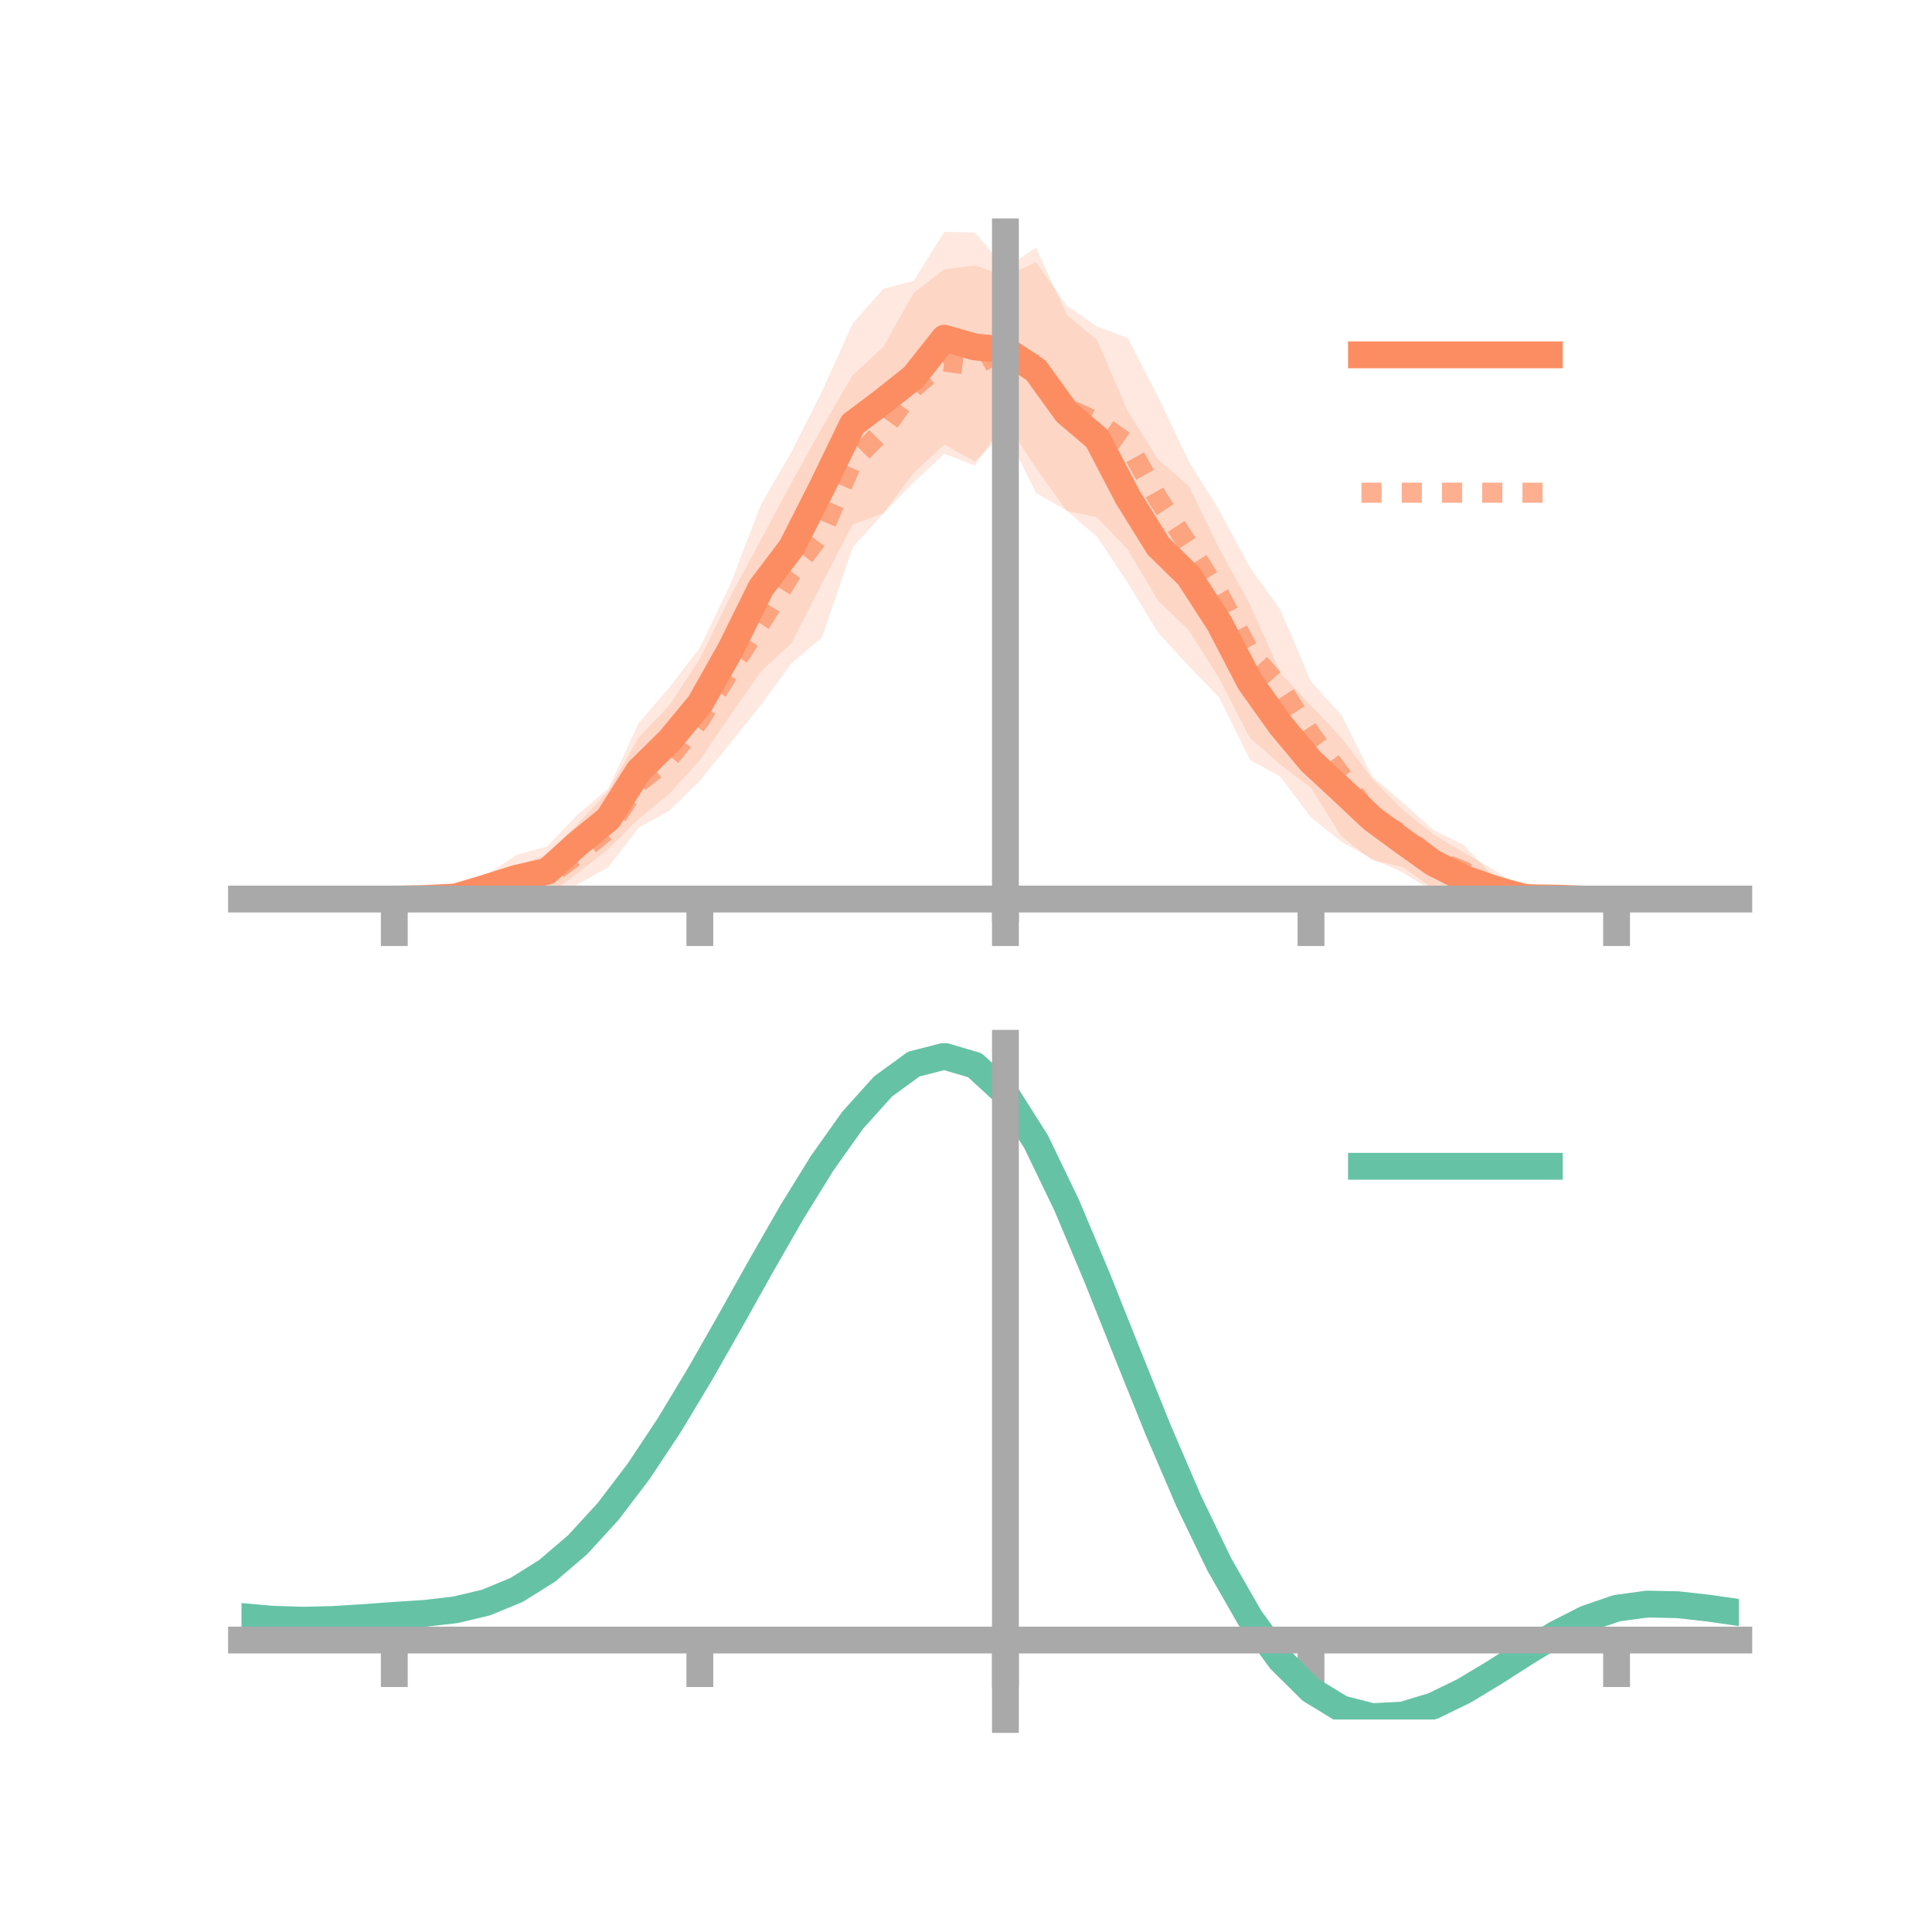 <?xml version="1.0" encoding="utf-8" standalone="no"?>
<!DOCTYPE svg PUBLIC "-//W3C//DTD SVG 1.1//EN"
  "http://www.w3.org/Graphics/SVG/1.1/DTD/svg11.dtd">
<!-- Created with matplotlib (https://matplotlib.org/) -->
<svg height="144pt" version="1.1" viewBox="0 0 144 144" width="144pt" xmlns="http://www.w3.org/2000/svg" xmlns:xlink="http://www.w3.org/1999/xlink">
 <defs>
  <style type="text/css">*{stroke-linecap:butt;stroke-linejoin:round;}</style>
 </defs>
 <g id="figure_1">
  <g id="patch_1">
   <path d="M 0 144 
L 144 144 
L 144 0 
L 0 0 
z
" style="fill:none;"/>
  </g>
  <g id="axes_1">
   <g id="patch_2">
    <path d="M 18 67.68 
L 129.6 67.68 
L 129.6 17.28 
L 18 17.28 
z
" style="fill:none;"/>
   </g>
   <g id="PolyCollection_1">
    <path clip-path="url(#pe38915baf0)" d="M 18 67.011 
L 18 67.011 
L 20.278 67.011 
L 22.555 67.011 
L 24.833 67.011 
L 27.11 67.011 
L 29.388 67.009 
L 31.665 66.805 
L 33.943 66.505 
L 36.22 65.23 
L 38.498 63.724 
L 40.776 63.091 
L 43.053 60.712 
L 45.331 58.785 
L 47.608 53.883 
L 49.886 51.252 
L 52.163 48.278 
L 54.441 43.549 
L 56.718 37.601 
L 58.996 33.667 
L 61.273 29.156 
L 63.551 24.121 
L 65.829 21.536 
L 68.106 20.923 
L 70.384 17.28 
L 72.661 17.333 
L 74.939 20.001 
L 77.216 18.45 
L 79.494 23.435 
L 81.771 25.359 
L 84.049 30.651 
L 86.327 34.252 
L 88.604 36.228 
L 90.882 40.914 
L 93.159 45.039 
L 95.437 50.169 
L 97.714 52.604 
L 99.992 55.002 
L 102.269 58.037 
L 104.547 60.359 
L 106.824 62.183 
L 109.102 63.553 
L 111.38 64.848 
L 113.657 66.313 
L 115.935 66.6 
L 118.212 66.946 
L 120.49 67.011 
L 122.767 67.011 
L 125.045 67.011 
L 127.322 67.011 
L 129.6 67.011 
L 129.6 67.011 
L 129.6 67.011 
L 127.322 67.011 
L 125.045 67.011 
L 122.767 67.011 
L 120.49 67.011 
L 118.212 67.078 
L 115.935 67.279 
L 113.657 67.511 
L 111.38 67.68 
L 109.102 67.381 
L 106.824 66.445 
L 104.547 65.03 
L 102.269 64.001 
L 99.992 62.749 
L 97.714 60.928 
L 95.437 57.902 
L 93.159 56.629 
L 90.882 52.001 
L 88.604 49.651 
L 86.327 47.163 
L 84.049 43.433 
L 81.771 40.004 
L 79.494 38.059 
L 77.216 36.737 
L 74.939 32.159 
L 72.661 34.39 
L 70.384 33.135 
L 68.106 35.243 
L 65.829 38.256 
L 63.551 39.1 
L 61.273 43.458 
L 58.996 47.936 
L 56.718 50.03 
L 54.441 53.3 
L 52.163 56.648 
L 49.886 59.165 
L 47.608 61.022 
L 45.331 63.29 
L 43.053 65.07 
L 40.776 66.802 
L 38.498 67.192 
L 36.22 67.119 
L 33.943 67.206 
L 31.665 67.132 
L 29.388 67.012 
L 27.11 67.011 
L 24.833 67.011 
L 22.555 67.011 
L 20.278 67.011 
L 18 67.011 
z
" style="fill:#fc8d62;fill-opacity:0.2;"/>
   </g>
   <g id="PolyCollection_2">
    <path clip-path="url(#pe38915baf0)" d="M 18 67.011 
L 18 67.011 
L 20.278 67.011 
L 22.555 67.011 
L 24.833 67.011 
L 27.11 67.011 
L 29.388 67.01 
L 31.665 66.953 
L 33.943 66.371 
L 36.22 65.716 
L 38.498 64.54 
L 40.776 63.686 
L 43.053 61.426 
L 45.331 58.964 
L 47.608 54.964 
L 49.886 52.574 
L 52.163 49.103 
L 54.441 44.452 
L 56.718 40.227 
L 58.996 35.973 
L 61.273 31.875 
L 63.551 27.973 
L 65.829 25.868 
L 68.106 21.835 
L 70.384 20.077 
L 72.661 19.786 
L 74.939 20.594 
L 77.216 19.554 
L 79.494 22.767 
L 81.771 24.346 
L 84.049 25.183 
L 86.327 29.611 
L 88.604 34.388 
L 90.882 38.065 
L 93.159 42.297 
L 95.437 45.465 
L 97.714 50.805 
L 99.992 53.308 
L 102.269 57.881 
L 104.547 59.798 
L 106.824 61.856 
L 109.102 62.986 
L 111.38 65.413 
L 113.657 65.777 
L 115.935 66.305 
L 118.212 66.945 
L 120.49 67.011 
L 122.767 67.011 
L 125.045 67.011 
L 127.322 67.011 
L 129.6 67.011 
L 129.6 67.011 
L 129.6 67.011 
L 127.322 67.011 
L 125.045 67.011 
L 122.767 67.011 
L 120.49 67.011 
L 118.212 67.056 
L 115.935 67.398 
L 113.657 67.488 
L 111.38 67.323 
L 109.102 66.899 
L 106.824 66.249 
L 104.547 64.615 
L 102.269 64.127 
L 99.992 62.348 
L 97.714 58.723 
L 95.437 56.991 
L 93.159 54.998 
L 90.882 50.576 
L 88.604 46.967 
L 86.327 44.77 
L 84.049 40.949 
L 81.771 38.554 
L 79.494 38.069 
L 77.216 34.877 
L 74.939 31.373 
L 72.661 34.701 
L 70.384 33.819 
L 68.106 35.948 
L 65.829 38.279 
L 63.551 40.796 
L 61.273 47.494 
L 58.996 49.431 
L 56.718 52.533 
L 54.441 55.375 
L 52.163 58.186 
L 49.886 60.426 
L 47.608 61.684 
L 45.331 64.64 
L 43.053 65.929 
L 40.776 67.037 
L 38.498 66.536 
L 36.22 67.324 
L 33.943 67.352 
L 31.665 67.042 
L 29.388 67.011 
L 27.11 67.011 
L 24.833 67.011 
L 22.555 67.011 
L 20.278 67.011 
L 18 67.011 
z
" style="fill:#fc8d62;fill-opacity:0.2;"/>
   </g>
   <g id="matplotlib.axis_1">
    <g id="xtick_1">
     <g id="line2d_1">
      <defs>
       <path d="M 0 0 
L 0 3.5 
" id="m2890a710c4" style="stroke:#a9a9a9;stroke-width:2;"/>
      </defs>
      <g>
       <use style="fill:#a9a9a9;stroke:#a9a9a9;stroke-width:2;" x="29.388" xlink:href="#m2890a710c4" y="67.011"/>
      </g>
     </g>
    </g>
    <g id="xtick_2">
     <g id="line2d_2">
      <g>
       <use style="fill:#a9a9a9;stroke:#a9a9a9;stroke-width:2;" x="52.163" xlink:href="#m2890a710c4" y="67.011"/>
      </g>
     </g>
    </g>
    <g id="xtick_3">
     <g id="line2d_3">
      <g>
       <use style="fill:#a9a9a9;stroke:#a9a9a9;stroke-width:2;" x="74.939" xlink:href="#m2890a710c4" y="67.011"/>
      </g>
     </g>
    </g>
    <g id="xtick_4">
     <g id="line2d_4">
      <g>
       <use style="fill:#a9a9a9;stroke:#a9a9a9;stroke-width:2;" x="97.714" xlink:href="#m2890a710c4" y="67.011"/>
      </g>
     </g>
    </g>
    <g id="xtick_5">
     <g id="line2d_5">
      <g>
       <use style="fill:#a9a9a9;stroke:#a9a9a9;stroke-width:2;" x="120.49" xlink:href="#m2890a710c4" y="67.011"/>
      </g>
     </g>
    </g>
   </g>
   <g id="matplotlib.axis_2"/>
   <g id="line2d_6">
    <path clip-path="url(#pe38915baf0)" d="M 18 67.011 
L 20.278 67.011 
L 22.555 67.011 
L 24.833 67.011 
L 27.11 67.011 
L 29.388 67.011 
L 31.665 66.969 
L 33.943 66.856 
L 36.22 66.174 
L 38.498 65.458 
L 40.776 64.947 
L 43.053 62.891 
L 45.331 61.037 
L 47.608 57.452 
L 49.886 55.209 
L 52.163 52.463 
L 54.441 48.425 
L 56.718 43.815 
L 58.996 40.802 
L 61.273 36.307 
L 63.551 31.61 
L 65.829 29.896 
L 68.106 28.083 
L 70.384 25.208 
L 72.661 25.861 
L 74.939 26.08 
L 77.216 27.594 
L 79.494 30.747 
L 81.771 32.682 
L 84.049 37.042 
L 86.327 40.707 
L 88.604 42.939 
L 90.882 46.458 
L 93.159 50.834 
L 95.437 54.035 
L 97.714 56.766 
L 99.992 58.875 
L 102.269 61.019 
L 104.547 62.695 
L 106.824 64.314 
L 109.102 65.467 
L 111.38 66.264 
L 113.657 66.912 
L 115.935 66.94 
L 118.212 67.012 
L 120.49 67.011 
L 122.767 67.011 
L 125.045 67.011 
L 127.322 67.011 
L 129.6 67.011 
" style="fill:none;stroke:#fc8d62;stroke-linecap:square;stroke-width:2;"/>
   </g>
   <g id="line2d_7">
    <path clip-path="url(#pe38915baf0)" d="M 18 67.011 
L 20.278 67.011 
L 22.555 67.011 
L 24.833 67.011 
L 27.11 67.011 
L 29.388 67.011 
L 31.665 66.997 
L 33.943 66.862 
L 36.22 66.52 
L 38.498 65.538 
L 40.776 65.361 
L 43.053 63.677 
L 45.331 61.802 
L 47.608 58.324 
L 49.886 56.5 
L 52.163 53.644 
L 54.441 49.913 
L 56.718 46.38 
L 58.996 42.702 
L 61.273 39.685 
L 63.551 34.385 
L 65.829 32.074 
L 68.106 28.892 
L 70.384 26.948 
L 72.661 27.244 
L 74.939 25.984 
L 77.216 27.216 
L 79.494 30.418 
L 81.771 31.45 
L 84.049 33.066 
L 86.327 37.19 
L 88.604 40.678 
L 90.882 44.321 
L 93.159 48.647 
L 95.437 51.228 
L 97.714 54.764 
L 99.992 57.828 
L 102.269 61.004 
L 104.547 62.206 
L 106.824 64.053 
L 109.102 64.943 
L 111.38 66.368 
L 113.657 66.633 
L 115.935 66.851 
L 118.212 67.001 
L 120.49 67.011 
L 122.767 67.011 
L 125.045 67.011 
L 127.322 67.011 
L 129.6 67.011 
" style="fill:none;stroke:#fc8d62;stroke-dasharray:1.5,1.5;stroke-dashoffset:0;stroke-opacity:0.7;stroke-width:1.5;"/>
   </g>
   <g id="patch_3">
    <path d="M 74.939 67.68 
L 74.939 17.28 
" style="fill:none;stroke:#a9a9a9;stroke-linecap:square;stroke-linejoin:miter;stroke-width:2;"/>
   </g>
   <g id="patch_4">
    <path d="M 129.6 67.68 
L 129.6 17.28 
" style="fill:none;"/>
   </g>
   <g id="patch_5">
    <path d="M 18 67.011 
L 129.6 67.011 
" style="fill:none;stroke:#a9a9a9;stroke-linecap:square;stroke-linejoin:miter;stroke-width:2;"/>
   </g>
   <g id="patch_6">
    <path d="M 18 17.28 
L 129.6 17.28 
" style="fill:none;"/>
   </g>
   <g id="legend_1">
    <g id="line2d_8">
     <path d="M 101.475 26.449 
L 115.475 26.449 
" style="fill:none;stroke:#fc8d62;stroke-linecap:square;stroke-width:2;"/>
    </g>
    <g id="line2d_9"/>
    <g id="text_1">
     <!--   -->
     <g transform="translate(121.075 28.899)scale(0.07 -0.07)">
      <defs>
       <path id="DejaVuSans-32"/>
      </defs>
      <use xlink:href="#DejaVuSans-32"/>
     </g>
    </g>
    <g id="line2d_10">
     <path d="M 101.475 36.724 
L 115.475 36.724 
" style="fill:none;stroke:#fc8d62;stroke-dasharray:1.5,1.5;stroke-dashoffset:0;stroke-opacity:0.7;stroke-width:1.5;"/>
    </g>
    <g id="line2d_11"/>
    <g id="text_2">
     <!--   -->
     <g transform="translate(121.075 39.174)scale(0.07 -0.07)">
      <use xlink:href="#DejaVuSans-32"/>
     </g>
    </g>
   </g>
  </g>
  <g id="axes_2">
   <g id="patch_7">
    <path d="M 18 128.16 
L 129.6 128.16 
L 129.6 77.76 
L 18 77.76 
z
" style="fill:none;"/>
   </g>
   <g id="PolyCollection_3">
    <path clip-path="url(#p0ad48a143d)" d="M 18 120.526 
L 18 120.444 
L 20.278 120.656 
L 22.555 120.73 
L 24.833 120.669 
L 27.11 120.517 
L 29.388 120.343 
L 31.665 120.19 
L 33.943 119.92 
L 36.22 119.374 
L 38.498 118.425 
L 40.776 116.981 
L 43.053 114.992 
L 45.331 112.449 
L 47.608 109.383 
L 49.886 105.863 
L 52.163 101.989 
L 54.441 97.892 
L 56.718 93.724 
L 58.996 89.661 
L 61.273 85.893 
L 63.551 82.618 
L 65.829 80.038 
L 68.106 78.353 
L 70.384 77.76 
L 72.661 78.443 
L 74.939 80.569 
L 77.216 84.217 
L 79.494 89.01 
L 81.771 94.51 
L 84.049 100.312 
L 86.327 106.058 
L 88.604 111.448 
L 90.882 116.249 
L 93.159 120.291 
L 95.437 123.471 
L 97.714 125.75 
L 99.992 127.148 
L 102.269 127.737 
L 104.547 127.626 
L 106.824 126.95 
L 109.102 125.86 
L 111.38 124.516 
L 113.657 123.08 
L 115.935 121.711 
L 118.212 120.563 
L 120.49 119.785 
L 122.767 119.477 
L 125.045 119.53 
L 127.322 119.793 
L 129.6 120.132 
L 129.6 120.24 
L 129.6 120.24 
L 127.322 119.926 
L 125.045 119.682 
L 122.767 119.639 
L 120.49 119.953 
L 118.212 120.742 
L 115.935 121.919 
L 113.657 123.334 
L 111.38 124.823 
L 109.102 126.215 
L 106.824 127.341 
L 104.547 128.039 
L 102.269 128.16 
L 99.992 127.577 
L 97.714 126.199 
L 95.437 123.971 
L 93.159 120.882 
L 90.882 116.97 
L 88.604 112.329 
L 86.327 107.116 
L 84.049 101.554 
L 81.771 95.932 
L 79.494 90.597 
L 77.216 85.947 
L 74.939 82.408 
L 72.661 80.351 
L 70.384 79.694 
L 68.106 80.27 
L 65.829 81.894 
L 63.551 84.376 
L 61.273 87.518 
L 58.996 91.126 
L 56.718 95.008 
L 54.441 98.984 
L 52.163 102.888 
L 49.886 106.576 
L 47.608 109.926 
L 45.331 112.847 
L 43.053 115.277 
L 40.776 117.189 
L 38.498 118.589 
L 36.22 119.518 
L 33.943 120.053 
L 31.665 120.313 
L 29.388 120.454 
L 27.11 120.611 
L 24.833 120.744 
L 22.555 120.791 
L 20.278 120.719 
L 18 120.526 
z
" style="fill:#66c2a5;fill-opacity:0.2;"/>
   </g>
   <g id="matplotlib.axis_3">
    <g id="xtick_6">
     <g id="line2d_12">
      <g>
       <use style="fill:#a9a9a9;stroke:#a9a9a9;stroke-width:2;" x="29.388" xlink:href="#m2890a710c4" y="122.239"/>
      </g>
     </g>
    </g>
    <g id="xtick_7">
     <g id="line2d_13">
      <g>
       <use style="fill:#a9a9a9;stroke:#a9a9a9;stroke-width:2;" x="52.163" xlink:href="#m2890a710c4" y="122.239"/>
      </g>
     </g>
    </g>
    <g id="xtick_8">
     <g id="line2d_14">
      <g>
       <use style="fill:#a9a9a9;stroke:#a9a9a9;stroke-width:2;" x="74.939" xlink:href="#m2890a710c4" y="122.239"/>
      </g>
     </g>
    </g>
    <g id="xtick_9">
     <g id="line2d_15">
      <g>
       <use style="fill:#a9a9a9;stroke:#a9a9a9;stroke-width:2;" x="97.714" xlink:href="#m2890a710c4" y="122.239"/>
      </g>
     </g>
    </g>
    <g id="xtick_10">
     <g id="line2d_16">
      <g>
       <use style="fill:#a9a9a9;stroke:#a9a9a9;stroke-width:2;" x="120.49" xlink:href="#m2890a710c4" y="122.239"/>
      </g>
     </g>
    </g>
   </g>
   <g id="matplotlib.axis_4"/>
   <g id="line2d_17">
    <path clip-path="url(#p0ad48a143d)" d="M 18 120.485 
L 20.278 120.687 
L 22.555 120.76 
L 24.833 120.707 
L 27.11 120.564 
L 29.388 120.398 
L 31.665 120.252 
L 33.943 119.987 
L 36.22 119.446 
L 38.498 118.507 
L 40.776 117.085 
L 43.053 115.135 
L 45.331 112.648 
L 47.608 109.655 
L 49.886 106.22 
L 52.163 102.439 
L 54.441 98.438 
L 56.718 94.366 
L 58.996 90.394 
L 61.273 86.706 
L 63.551 83.497 
L 65.829 80.966 
L 68.106 79.312 
L 70.384 78.727 
L 72.661 79.397 
L 74.939 81.488 
L 77.216 85.082 
L 79.494 89.803 
L 81.771 95.221 
L 84.049 100.933 
L 86.327 106.587 
L 88.604 111.889 
L 90.882 116.61 
L 93.159 120.587 
L 95.437 123.721 
L 97.714 125.974 
L 99.992 127.363 
L 102.269 127.949 
L 104.547 127.833 
L 106.824 127.146 
L 109.102 126.038 
L 111.38 124.669 
L 113.657 123.207 
L 115.935 121.815 
L 118.212 120.652 
L 120.49 119.869 
L 122.767 119.558 
L 125.045 119.606 
L 127.322 119.859 
L 129.6 120.186 
" style="fill:none;stroke:#66c2a5;stroke-linecap:square;stroke-width:2;"/>
   </g>
   <g id="patch_8">
    <path d="M 74.939 128.16 
L 74.939 77.76 
" style="fill:none;stroke:#a9a9a9;stroke-linecap:square;stroke-linejoin:miter;stroke-width:2;"/>
   </g>
   <g id="patch_9">
    <path d="M 129.6 128.16 
L 129.6 77.76 
" style="fill:none;"/>
   </g>
   <g id="patch_10">
    <path d="M 18 122.239 
L 129.6 122.239 
" style="fill:none;stroke:#a9a9a9;stroke-linecap:square;stroke-linejoin:miter;stroke-width:2;"/>
   </g>
   <g id="patch_11">
    <path d="M 18 77.76 
L 129.6 77.76 
" style="fill:none;"/>
   </g>
   <g id="legend_2">
    <g id="line2d_18">
     <path d="M 101.475 86.929 
L 115.475 86.929 
" style="fill:none;stroke:#66c2a5;stroke-linecap:square;stroke-width:2;"/>
    </g>
    <g id="line2d_19"/>
    <g id="text_3">
     <!--   -->
     <g transform="translate(121.075 89.379)scale(0.07 -0.07)">
      <use xlink:href="#DejaVuSans-32"/>
     </g>
    </g>
   </g>
  </g>
 </g>
 <defs>
  <clipPath id="pe38915baf0">
   <rect height="50.4" width="111.6" x="18" y="17.28"/>
  </clipPath>
  <clipPath id="p0ad48a143d">
   <rect height="50.4" width="111.6" x="18" y="77.76"/>
  </clipPath>
 </defs>
</svg>

